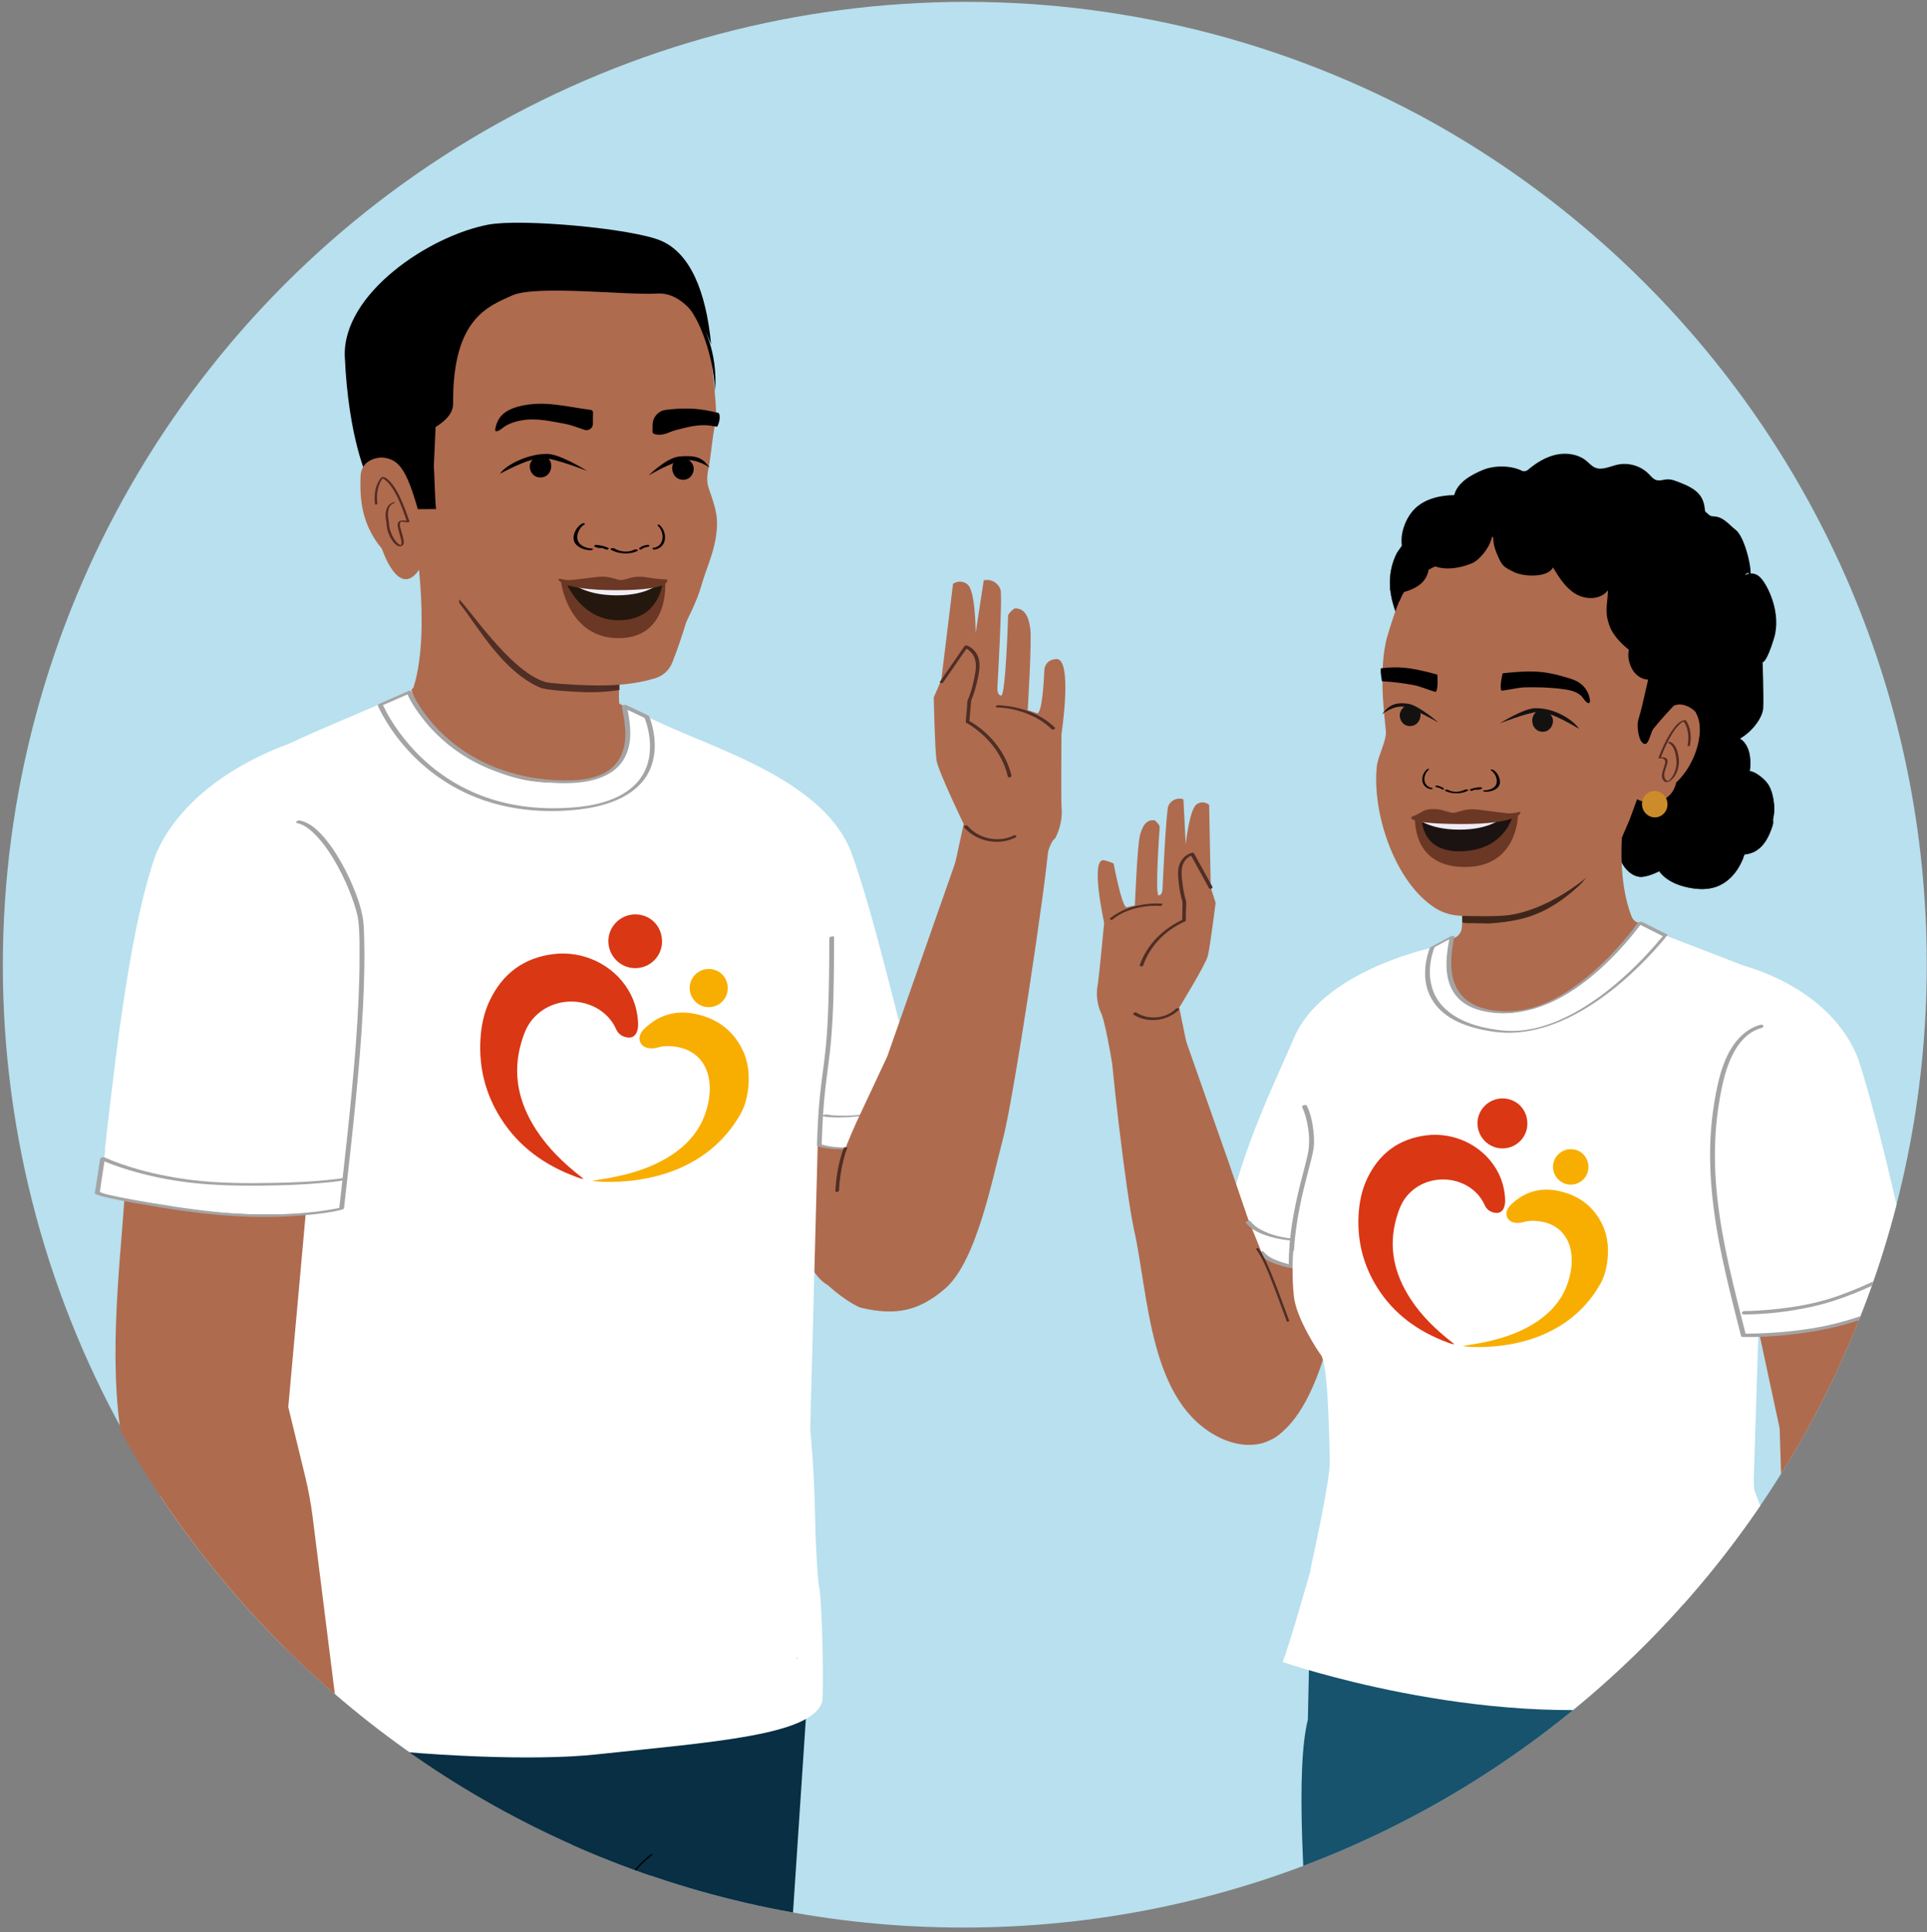 <?xml version="1.0" encoding="UTF-8"?>
<svg id="Layer_9" data-name="Layer 9" xmlns="http://www.w3.org/2000/svg" xmlns:xlink="http://www.w3.org/1999/xlink" viewBox="0 0 1163.45 1166.32">
  <rect x="0" y="0" width="1163.45" height="1166.32" fill="#808080" stroke="none"/>
  <defs>
    <style>
      .cls-1 {
        fill: #cd8c2a;
      }

      .cls-1, .cls-2, .cls-3, .cls-4, .cls-5, .cls-6, .cls-7, .cls-8, .cls-9, .cls-10, .cls-11, .cls-12, .cls-13, .cls-14, .cls-15, .cls-16, .cls-17, .cls-18, .cls-19, .cls-20, .cls-21, .cls-22 {
        stroke-width: 0px;
      }

      .cls-2 {
        fill: #af6b4e;
      }

      .cls-3 {
        fill: #6b3825;
      }

      .cls-4 {
        fill: #da3715;
      }

      .cls-23 {
        clip-path: url(#clippath);
      }

      .cls-5 {
        fill: none;
      }

      .cls-6 {
        fill: #1b1312;
      }

      .cls-7 {
        fill: #3f261b;
      }

      .cls-8 {
        fill: #082f43;
      }

      .cls-9 {
        fill: #f0edf6;
      }

      .cls-10 {
        fill: #efebf5;
      }

      .cls-11 {
        fill: #815639;
      }

      .cls-12 {
        fill: #542c23;
      }

      .cls-13, .cls-24 {
        fill: #000;
      }

      .cls-24 {
        stroke: #000;
        stroke-miterlimit: 10;
        stroke-width: .15px;
      }

      .cls-14 {
        fill: #a4a4a4;
      }

      .cls-15 {
        fill: #18536d;
      }

      .cls-16 {
        fill: #141211;
      }

      .cls-17 {
        fill: #b8e0ee;
      }

      .cls-18 {
        fill: #24170e;
      }

      .cls-19 {
        fill: #fff;
      }

      .cls-20 {
        fill: #4f2e25;
      }

      .cls-21 {
        fill: #f8ae01;
      }

      .cls-22 {
        fill: #131429;
      }
    </style>
    <clipPath id="clippath">
      <path class="cls-5" d="M1163.32,581.97c0,321.21-260.39,581.59-581.59,581.59S.13,903.18.13,581.97,260.52.38,581.72.38s581.59,260.39,581.59,581.59Z"/>
    </clipPath>
  </defs>
  <g class="cls-23">
    <circle class="cls-17" cx="583.3" cy="582.71" r="581.59"/>
    <path class="cls-2" d="M509.44,660.9c9.73-6.73,18.69-14.55,26.32-23.4,6.24,29.33,11.82,55.99,16.27,70.46,3.85,11.91,7.63,25.9,11.36,41.06-14.29,2.29-28.58,4.6-42.85,6.97-7.52,1.25-13.17,18.49-20.69,19.78-22.45-12.32-24.04-77.84-32.2-93.29-.15-.28-.3-.58-.44-.86,15.07-4.79,29.39-11.84,42.23-20.71Z"/>
    <path class="cls-2" d="M775.17,746.17c-9.11-6.3-17.51-13.63-24.66-21.92-5.85,27.48-11.07,52.45-15.24,66-3.6,11.16-7.14,24.26-10.65,38.46,13.39,2.15,26.77,4.31,40.14,6.53,7.05,1.17-2.73,31.73,4.31,32.93,31.06-19.28,37.59-87.33,45.23-101.8.14-.26.28-.54.42-.81-14.12-4.49-27.53-11.09-39.55-19.4Z"/>
    <g>
      <path class="cls-13" d="M970.94,500.8c2.68-7.69,16.6-11.08,18.64-18.99.5-1.92-1.05-3.59-2.64-3.8,1.04-2.87,2.51-6.31,4.35-9.06,3.88-5.78,15.3-9.81,15.3-9.81,0,0-1.9-12.77,3.54-14.2,5.45-1.44,17.07-.39,17.07-.39,0,0,9.26-7.8,18.52-.02,0,0,8.8-.05,10.59,11.64.39,2.53.45,5.61.03,9.36,0,0,4.31.1,10.58,7.39,2.71,3.15,5.6,13.43,3.35,21.97l.19,1.9c-2.96,11.25-8.2,18.15-17.33,19-.03.11-5.89,22.29-27.34,20.76-18.62-1.32-23.91-10.75-23.91-10.75,0,0-8.57,4.52-13.04,3.29-4.69-1.29-8.16-5.16-10.2-9.71,1.35-4.7-8.97-13.85-7.74-18.58Z"/>
      <path class="cls-13" d="M971.13,500.78c1.4-3.84,5.14-6.32,8.36-8.55,3.1-2.14,6.56-4.23,8.79-7.35.94-1.31,2.04-3.27,1.38-4.92-.4-1-1.12-1.34-1.94-1.9-.08-.05-.29-.04-.35-.11-.33-.41.15-1.01.3-1.41.28-.71.57-1.42.88-2.12,1.07-2.44,2.29-5,4.13-6.96,1.5-1.6,3.32-2.89,5.18-4.03,2.73-1.66,5.84-3.15,8.77-4.19.07-.02.17-.07.16-.16-.55-3.71-.85-8.48.95-11.89,1.45-2.74,4.85-2.68,7.58-2.82,3.15-.16,6.31-.07,9.46.12.97.06,2.11.42,2.88-.13,2.16-1.55,4.64-2.66,7.28-3.04,2.01-.29,4.06-.1,5.97.57,1.12.39,2.17.93,3.15,1.58.5.34,1.06.98,1.62,1.16.3.1.72.05,1.03.11.78.13,1.55.37,2.28.69,7.56,3.27,7.93,13.11,7.16,20.1,0,.07.06.1.12.1,2.18.07,4.46,1.75,6.07,3.03,1.95,1.55,4,3.41,5.28,5.57,1.12,1.91,1.82,4.09,2.33,6.22.65,2.73.98,5.55.93,8.35-.02,1.37-.14,2.74-.37,4.09-.15.9-.46,1.72-.37,2.63.23,2.27-.78,4.56-1.6,6.66-.83,2.12-1.84,4.18-3.13,6.06-2.9,4.23-7.14,6.89-12.26,7.41-.08,0-.19.05-.21.14-1.55,5.91-5.35,11.74-10.08,15.54-4.58,3.69-10.3,5.38-16.15,5.13-6.52-.28-13.34-1.82-18.9-5.35-2.13-1.35-4.49-3.15-5.76-5.4-.04-.07-.2-.04-.25-.02-2.02,1.06-4.17,1.94-6.35,2.61-1.7.52-3.53.97-5.32.84-2.02-.14-4.01-1.2-5.61-2.4-1.74-1.3-3.17-2.99-4.31-4.83-.53-.86-1.29-1.9-1.3-2.93,0-.54.05-1.02-.06-1.56-.55-2.8-2.5-5.34-4.02-7.68-1.02-1.57-2.07-3.15-2.88-4.84-.61-1.27-1.18-2.73-.85-4.15.04-.16-.34-.11-.38.04-.47,2.05.77,4.19,1.75,5.89,1.43,2.48,3.16,4.78,4.55,7.29.6,1.08,1.18,2.23,1.44,3.45.11.51.11.99.09,1.51-.02.71.21,1.14.57,1.81,1.56,2.95,3.81,5.63,6.76,7.26,2.47,1.36,4.85,1.63,7.58,1.05,2.53-.54,4.98-1.5,7.31-2.6.28-.13.65-.25.9-.44.33-.25.24.02.05-.16.12.12.21.33.3.46.63.9,1.39,1.7,2.2,2.44,3.49,3.22,7.99,5.24,12.55,6.44,6.08,1.6,12.85,2.29,18.92.3,7.96-2.62,13.66-9.46,16.69-17.06.29-.73.44-1.79.86-2.44.26-.4.48-.18,1.1-.28,1.3-.21,2.57-.55,3.78-1.05,5.44-2.24,8.79-7.35,10.84-12.65.62-1.6,1.39-3.39,1.64-5.09.14-.98-.17-1.89.05-2.89.84-3.76.77-7.71.12-11.5-.51-2.98-1.33-6.1-2.93-8.69s-4.34-4.99-6.93-6.65c-.86-.55-1.76-1.04-2.72-1.39-.45-.17-1.09-.19-1.5-.41-.04-.02-.23,0-.26-.03.02.03.24-1.2.25-1.33.05-.6.09-1.2.12-1.81.08-1.83.04-3.66-.19-5.48-.62-4.88-2.88-9.84-7.73-11.72-.62-.24-1.25-.42-1.9-.54-.32-.06-.75-.02-1.05-.13s-.53-.38-.8-.59c-.93-.71-1.95-1.31-3.02-1.77-1.45-.63-3.01-1-4.59-1.08-2.67-.13-5.33.58-7.7,1.79-.75.38-1.48.82-2.17,1.31-.16.12-.32.26-.48.36-.24.16.29,0,.02,0-1.92,0-3.87-.26-5.79-.32-2.96-.09-5.95-.09-8.89.28-1.94.25-3.73.59-4.85,2.34-1.18,1.84-1.44,4.22-1.53,6.35-.08,1.8,0,3.61.21,5.4.02.19.05.39.07.58.03.26.23-.1.08,0-.41.27-1.05.4-1.5.58-4.76,1.94-10.11,4.48-13.36,8.61-2.23,2.84-3.63,6.41-4.86,9.77-.02.05.04.09.08.09,2.31.45,3.05,2.61,2.26,4.63-.43,1.11-1.11,2.11-1.88,3.01-1.76,2.04-4.01,3.6-6.21,5.12-3.8,2.63-8.58,5.35-10.26,9.93-.05.15.32.1.38-.04Z"/>
    </g>
    <path class="cls-24" d="M838.05,472.62c13.75-10.91,15.66-29.51,13.19-45.9-2.37-15.69,8.34-40.4-10.72-38.76-.19.02,1.6-3.91,2.47-7.37.63.98,1.29,1.95,1.99,2.88,1.36,1.77,4.47-.11,3.35-2.09-1.94-3.43-3.69-6.98-5.13-10.65-2.45-6.22-4.08-12.93-4-19.65.07-6.06,1.5-11.97,4.26-17.33,41.48-61.37,96.77-50.55,129.85-47.5,65.97,6.09,101.23,71.92,83.67,139.45-18,69.21-63.97,92.67-130.21,93.5-28.3.36-67.01-21.41-89.3-46.17.19-.14.38-.28.57-.43Z"/>
    <path class="cls-19" d="M785.69,766.29c17.58,1.72,2.12-3.48,18.21,3.78,4.38,1.97,8.86,3.73,13.43,5.25,26.97-56.77,48.67-203.62,48.67-203.62-5.49,1.31-68.05,15.33-84.81,54.97-9.86,23.31-31.37,66.31-39.98,108.85,2.45,3.08,21.48,28.53,44.49,30.78Z"/>
    <path class="cls-15" d="M1049.02,1845.88c-6.67-39.64,25.31-216.13,8.52-317.44-21.53-129.93,27.4-275.66,41.3-329.98,28.79-112.48,21.07-188.26-14.08-235.69l-294,22.86-1.12,52.44c-14.81,58.65,17.26,287.52,25.03,445.9l49.43,346.18s37.24,12.17,65.93,1.53c0,0-1.17,20.18,6.68,19.87,43.72-1.7,50.75,10.59,112.31-5.67Z"/>
    <path class="cls-19" d="M792.34,670.02c1.08-52.55,14.19-70.31,14.19-70.31,14.52-6.38,41.56-21.77,59.11-28.31,2.59-.96,11.1-5.7,11.43-5.16,8.66,14.2,24.83,31.19,43.29,33.13,6.62.69,2.73-13.7,8.92-13.89,21.14-.65,47.14-12.01,59.78-28.01l16.34,7.16,63.02,24.32-9.82,312.08,1.05,2.42c-34.5,13.33-69.19,26.32-104.99,35.73-41.85,11-85.84,17.38-128.95,10.65-9.86-1.54-25.02.41-34.53-2.55,2.3-10.48,11.89-53.97,11.69-65.02-1.13-61.03-4.25-63.21-6.35-65.71"/>
    <path class="cls-2" d="M984.31,468.01s-12.38,50.35.57,84.71c1.8,4.79,5.22,4.27,5.22,4.27l-19.25,22.38c-4.41,4.97-20.08,19.91-37.21,26.42-31.49,11.98-39.01,2.1-47.48-.19-6.99-1.89-11.34-15.67-11.34-26.05l1.64-13.08s4.79-.03,6.07-5.92c1.28-5.89-3.02-50.61-3.02-50.61"/>
    <path class="cls-19" d="M809.39,882.09s-26.46,98.81-34.97,121.17c0,0,118.45,41.04,225.67,25.53,107.22-15.51,97.5-25.64,97.5-25.64l-38.46-103.97-3.22-45.8-233.41,18.47"/>
    <path class="cls-2" d="M1147.18,778.06c-4.16,2.05-8.43,3.85-12.69,5.54-6.29,2.5-12.67,4.71-19.07,6.84-3.75,1.25-7.5,2.47-11.33,3.38-6.37,1.52-12.86,2.41-19.37,2.9-8.06.6-16.13.59-24.2.49l13.97,65.04,7.82,247.9,58.39,8.49c14.75-159.22,20.03-204.35,19.43-253.07-.16-13.22-5.62-48.14-12.95-87.51Z"/>
    <path class="cls-14" d="M786.18,668.32c1.8,3.7,2.82,7.91,3.5,11.95.99,5.9,1.02,11.74-.32,17.56-1.35,5.83-2.99,11.59-4.43,17.39-1.96,7.88-3.68,15.82-4.91,23.85-1.3,8.46-1.96,16.96-1.96,25.52.77-.34,1.55-.67,2.32-1.01-2.34-.41-4.66-1.05-6.92-1.79-3.8-1.26-7.94-3-10.53-6.18-.7-.85-3.48.2-2.68,1.18,2.71,3.32,6.98,5.16,10.93,6.52,2.42.83,4.93,1.54,7.45,1.98.6.1,2.32-.09,2.32-1.01,0-15.86,2.54-31.45,6.25-46.84,1.49-6.16,3.2-12.27,4.7-18.43.47-1.95.95-3.92,1.21-5.92.45-3.45.26-7.09-.13-10.54-.56-5.05-1.68-10.4-3.92-15.01-.53-1.09-3.37-.19-2.9.78h0Z"/>
    <path class="cls-2" d="M249.54,317.77s11.09,60.98.34,96.55c-1.72,5.71-30,21.06-30,21.06l8.38,8.79c7.24,7.59,20.92,13.61,30.75,17.25,48.93,18.15,117.31,20.79,138.37-9.63l-13.49-21.92-9.92-5.07c-1.73-6.81,4.83-67.03,4.83-67.03"/>
    <path class="cls-8" d="M110.48,992.53l-3.48,83.18c-.99,55.45,10.97,93.43,26.3,146.73l32.54,244.88s-.17,97.9-9.99,178.8c-8.55,70.13,13.55,225.68,13.55,225.68l24.32,4.61c21.97,4.16,44.44,4.99,66.65,2.44l47.68-5.49,44.97-444.56,32.96-273.69,45.19-152.72-320.69-9.84Z"/>
    <path class="cls-8" d="M489.53,992.53l-31.14,469.43c-.02,19.63-7.89,37.45-16.9,131.94l-17.13,161-6.16,99.62-13.83,2.39c-19,3.82-38.44,5.04-57.77,3.62l-42.35-1.73,46.97-857,138.32-9.26Z"/>
    <path class="cls-13" d="M393.1,1119.28c-20.57,15.8-29.17,42.22-32.16,67.04-1.9,15.79-1.32,31.6-2.04,47.44-.85,18.81-1.7,37.61-2.54,56.42-1.39,30.91-2.79,61.83-4.18,92.74-1.27,28.06-2.53,56.12-3.8,84.19-.48,10.58-.58,21.25-1.46,31.8-1.06,12.76-2.6,25.5-3.91,38.24-2.73,26.7-5.45,53.4-8.18,80.1-3.24,31.73-6.48,63.45-9.72,95.18-2.84,27.83-5.69,55.66-8.53,83.49-1.53,15.01-3.07,30.02-4.6,45.03-.07.7-.14,1.41-.22,2.11-.05.51,1.04.34,1.08-.1,1.07-10.48,2.14-20.97,3.21-31.45,2.58-25.28,5.16-50.56,7.75-75.83,3.23-31.58,6.45-63.17,9.68-94.75,2.93-28.64,5.85-57.27,8.78-85.91,1.76-17.25,3.52-34.5,5.29-51.75.71-6.95.91-13.91,1.22-20.89,1.11-24.63,2.22-49.25,3.33-73.88,1.42-31.51,2.84-63.02,4.26-94.53,1.06-23.57,2.13-47.14,3.19-70.72,1.41-31.18-1.04-63.42,11.49-92.77,5.07-11.88,12.44-22.84,22.75-30.76.58-.44-.31-.72-.69-.42h0Z"/>
    <path class="cls-19" d="M379.82,447.14c-2.34,8.67-7.72,21.02-24.63,23.57-25.26,3.8-50.83,2.89-81.74-20.68,0,0-21.69-19.21-24.96-33.4l-18.66,8.18c-11.78,5.2-33.99,14.16-55.98,24.4-23.37,8.41-63.71,29.2-79.63,66.14-14.57,40.46-23.2,110.11-30.9,178.4,19.15,7.15,31.05,14.74,51.74,15.93,1.13.06,3.04,2.93,4.42,3.03-5.4,40.62-13.94,120.4-16.34,140.73-6.25,52.86-17.32,128.05-13.03,161.91,4.29,33.85,197.99,51.4,269.53,43.74,71.54-7.67,130.21-11.54,136.74-31.7,1.05-3.23.26-63.55-2.18-71.35-3.27-37.04-.75-46.76-5.01-93.53l4.51-171.38c2.92,2.84,20.26,2.13,29.93.43,14.74-2.6,30.19-9.66,35.35-13.45-14.92-53.34-30.27-122.68-44.56-162.41-15.57-43.27-78.53-62.26-114.29-78.64l-20.65-9.68s-2.81-1.59-2.24.38"/>
    <path class="cls-11" d="M247.08,342.71c0,.13.03.24.04.36-.05-.15-.08-.28-.04-.36Z"/>
    <path class="cls-2" d="M335.42,414.32l41.47-2.4,20.65-5.13c2.11,0,11.82-21.48,13.2-24.2,4.28-8.47,10.15-19.86,12.7-29.02,2.74-9.81,7.89-20.21,9.13-31.98.91-8.62.37-12.51-4.52-26.43-1.24-3.54-1.35-7.08-.55-10.92,1.71-8.09,2.19-17.53,4.24-28.37.16-.85,1.07-4.97.72-5.89,0,0-1.98-45.05-10.43-60.98-8.45-15.93-17.75-23.07-29.65-25.88-11.91-2.82-46.8,0-46.8,0l-48.42-5.97-40.64,21.11-19.86,50.26,4.13,57.8,7.19,51.57"/>
    <path class="cls-20" d="M356.28,399.55c-.33.22-22.24-2.15-22.67-2.18l-11.38-5.12s-.06-.04-.07-.05c-1.02.42-2.22.5-3.59.06-7.11-2.3-13.35-6.12-19.35-10.49-5.4-3.93-11.76-16.08-17.9-18.81-2.91-1.29-1.91-2.19-4.38-3.99.23.64.17,4.48.41,5.12,11.31,14.07,26,41.51,49.38,51.24,1.14.28,4.73,1.22,14.28,1.85,12.53.82,20.77,1.21,32.97-.67.07-8.83-.72-19.26-.78-28.09-4.49,0-4.46,2.93-16.91,11.15Z"/>
    <path class="cls-13" d="M329.57,275.51c-2.66-1.37-5.76-.18-7.5,1.37-.41.36-1.51,1.4-2.02,3.15-.65,2.23.24,4.76,1.65,6.3,1.87,2.05,4.99,2.4,7.39,1.28,3.24-1.52,4.29-5.43,3.48-8.27-.15-.52-.85-2.71-3-3.82"/>
    <path class="cls-13" d="M409.08,276.92c2.65-1.38,5.76-.19,7.51,1.34.41.36,1.51,1.39,2.03,3.14.66,2.23-.23,4.76-1.63,6.3-1.87,2.06-4.99,2.41-7.38,1.3-3.25-1.51-4.31-5.42-3.51-8.26.15-.52.84-2.71,2.98-3.83"/>
    <path class="cls-13" d="M391.62,287.01s10.68-10.71,18.51-11.44c11.42-1.07,14.36,1.5,18.41,6.73,0,0-7.49-5.46-15.51-4.49-7.67.93-21.4,9.2-21.4,9.2Z"/>
    <path class="cls-13" d="M354.51,284.28s-16.03-10.08-23.89-10.27c-11.47-.28-25.12,6.5-28.81,12,0,0,18-9.98,26.07-9.57,7.72.4,26.62,7.84,26.62,7.84Z"/>
    <path class="cls-13" d="M357.02,247.5c1.49.72.95,1.86.94,4.6,0,.87.02,2.22.04,3.63.05,2.64-2.53,4.57-5.04,3.74-4.5-1.48-8.51-3.04-11.62-3.59-8.41-1.49-17.02-3.6-25.53-2.27-4.07.64-7.65,1.69-11.05,3.79-1.07.66-3.96,3.54-5.57,2.8-.66-.3.42-3.66.53-4.01,2.2-6.77,7.94-9.59,14.97-11.2,14.32-3.29,27.76.65,42.32,2.49"/>
    <path class="cls-13" d="M433.74,249.26s-4.27-.96-4.31-.97c-9.23-2.11-18.41-2.06-27.6-.83-4.66.63-8.03,4.8-7.81,9.49,0,.03,0,.05,0,.08.04.93-.34,3.79.27,4.52.12.14.29.22.46.29,1.86.76,3.97.74,5.93.3,2.43-.54,4.6-1.78,7-2.41,6.88-1.81,14.12-3.81,21.2-2.81.56.08,3.59.57,4.13.67,2.06-3.87,1.73-7.8.72-8.35Z"/>
    <g>
      <path class="cls-13" d="M382.83,331.85c-3.35,1.8-8.47,1.39-11.85-.75-.75-.47-3.25-.01-2.2.66,4.47,2.82,11.81,3.07,16.13.75.43-.23.35-.57-.19-.75-.56-.19-1.45-.15-1.9.1"/>
      <path class="cls-13" d="M367.33,330.78c-2.26-1.09-4.79-1.66-7.31-1.85-.37-.03-.85.12-1.12.36-.21.2-.26.46.02.62,1.16.68,2.65.96,4.01.94.43,0,1-.12,1.24-.5.22-.35-.19-.57-.53-.57-1.13.02-2.28-.2-3.24-.76-.37.33-.73.65-1.1.98,2.25.17,4.51.71,6.53,1.68.4.19.98.07,1.34-.15.27-.16.56-.54.15-.74"/>
      <path class="cls-13" d="M357.32,331.11c-2.95-.07-6.42-1.38-7.88-3.65-2.2-3.43-.16-8.75,3.52-10.94.4-.24.19-.55-.22-.64-.53-.12-1.16.09-1.57.34-3.21,1.92-5.28,6.26-4.8,9.48.46,3.01,3.28,5.1,6.82,5.97,1.05.26,2.17.43,3.27.46.45,0,1.25-.13,1.47-.49.22-.36-.19-.52-.61-.53"/>
      <path class="cls-13" d="M388.24,330.31c-.16-.35.13-.57.37-.57.8.02,1.61-.21,2.29-.77.26.33.52.65.78.98-1.6.18-3.19.72-4.62,1.7-.28.2-.69.07-.95-.15-.19-.16-.39-.54-.11-.74"/>
      <path class="cls-13" d="M386,330.75c1.59-1.09,3.38-1.67,5.17-1.87.26-.03.6.11.79.36.15.19.18.45-.01.62"/>
      <path class="cls-13" d="M394.37,330.71c1.92-.08,4.17-1.4,5.12-3.67,1.42-3.43.09-7.51-2.31-9.7-.26-.24-.12-.55.14-.64.34-.12.75.08,1.02.33,2.09,1.91,3.45,5.01,3.14,8.23-.29,3.01-2.12,5.11-4.42,5.99-.68.26-1.41.44-2.13.47-.29.01-.81-.13-.96-.48-.14-.36.12-.52.39-.53"/>
    </g>
    <path class="cls-3" d="M373.26,352.83c-13.18-.02-34.53-1.56-34.53-1.56,0,0,4.11,33.9,34.67,33.95,30.55.05,28.24-33.05,28.24-33.05,0,0-15.19.68-28.37.66Z"/>
    <path class="cls-18" d="M373.39,352.83c-6.27-.01-31.52-1.08-31.52-1.08,0,0,8.86,22.64,31.53,22.67,24.57.04,26.58-22.26,26.58-22.26l-26.59.67Z"/>
    <path class="cls-9" d="M371.64,352.15c-6.76-.01-27.34-1.07-27.34-1.07,0,0,7.56,8.27,27.85,8.3,20.29.03,26.58-8.02,26.58-8.02l-27.08.79Z"/>
    <path class="cls-3" d="M402.5,349.82c-.64-.16-1.66-.05-4.67-.32-5.01-.44-6.42-1.03-10.05-1.32-6.2-.49-10.14,1.96-12.83,1.96-2.69,0-6.63-2.47-12.82-2-3.63.27-12.62,1.59-17.63,2.01-3.01.25-6.53-.93-7.17-.77-.89.22.83,6.83,34.69,6.88,33.87.05,31.36-6.23,30.47-6.45Z"/>
    <path class="cls-22" d="M481.18,1000.83c.24,0,.34-.31.04-.31-.24,0-.34.31-.04.31h0Z"/>
    <path class="cls-14" d="M500.7,566.14c0,13.61-.11,27.22-.58,40.82-.28,8.13-.71,16.26-1.46,24.35-.5,5.33-1.18,10.64-1.9,15.95-.72,5.34-1.41,10.68-1.91,16.05-.76,8.08-1.18,16.19-1.47,24.3-.05,1.34-.09,2.69-.13,4.03l.08.09c3.22,1.24,6.87,1.62,10.27,1.86,9.4.65,18.88-.8,27.92-3.32,8.11-2.26,16.31-4.87,23.77-8.83,1.55-.82,3.07-1.72,4.47-2.78.31-.23,1.14-.71,1.27-1.12.17-.49-.36-1.58-.48-2.05-.4-1.53-.8-3.05-1.21-4.58-.61-2.33-1.23-4.66-1.84-6.99-.14-.55-2,.15-2.27.25-.32.13.3-.11-.13.05s-.9.34-1.35.51c-1.5.55-3.01,1.08-4.53,1.58-4.99,1.66-10.06,3.09-15.19,4.22-9.91,2.18-20.42,3.48-30.59,2.77-1.4-.1-2.87-.19-4.24-.56-.61-.16-1.47.14-2.02.39-.25.12-.99.5-.38.67,1.19.32,2.47.41,3.69.52,3.97.33,7.96.25,11.93.02,12.34-.73,24.4-3.19,36.16-6.97,2.79-.89,5.57-1.84,8.29-2.93-.76.08-1.51.17-2.27.25.63,2.41,1.27,4.82,1.9,7.23l1.23,4.67c.1.37.15,1,.35,1.33.11.18.04.33.19.05-.35.67-1.56,1.3-2.12,1.67-2.36,1.56-4.94,2.8-7.53,3.92-4.86,2.11-9.9,3.78-14.98,5.27-6.16,1.8-12.42,3.16-18.84,3.64-4.19.31-8.43.25-12.6-.33-1.28-.18-2.55-.4-3.8-.7-.61-.14-1.52-.27-1.98-.54-.07-.04-.29-.05-.34-.12-.03-.05.07-.74.08-.88.02-.62.04-1.24.06-1.87.07-2.12.15-4.25.25-6.37.16-3.53.34-7.05.58-10.57.36-5.35.84-10.69,1.48-16.02,1.06-8.89,2.43-17.74,3.2-26.67,1.52-17.56,1.73-35.24,1.83-52.85.02-3.4.03-6.8.03-10.2,0-.36-2.9.02-2.9.78h0Z"/>
    <path class="cls-13" d="M221.78,288.22s-11.4-23.31-13.6-72.81c-1.68-37.86,50.79-73.06,86.76-79.83,19.78-3.72,86.57,2.3,104.03,9.69,17.46,7.39,27.23,29.96,30.39,62.67,0,0-11.63-32.2-32.75-30.73-17.23,1.2-73.14-5.39-87.5,1.19-14.36,6.58-35.9,13.75-35.55,65.21.1,14.03-25.25,19.08-31.93,27.76-6.67,8.68-19.85,16.86-19.85,16.86Z"/>
    <path class="cls-13" d="M261.93,281.32c.35,4.36.73,21.72,1.34,25.97l-22.87.15c-7.29-14.8-16.05-32.2-18.77-36.15-4.26-6.16-5.73-36.57-6.29-48.01l-.12-2.47c-.56-10.97,9.59-28.69,27.15-47.39,19.33-20.58,54.27-32.89,89.03-31.35,3.3.15,6.6.42,9.8.8,30.25,3.62,55.68,17.84,75.58,42.26,14.35,17.61,15.83,38.1,15.01,50.65-1.51-24.68-10.75-41.84-11.15-42.56-8.76-16.58-19.46-21.12-26.89-22.02-6.48-.78-11.29,1.06-12.24,1.46-7.28,1.82-18.03,1.09-25.79.17-5.78-.69-10.38-1.56-11.63-1.8-3.96-2.57-9.84-4.37-17.02-5.23-16.68-2-40.68,1.52-45.45,8.87-5.29,8.15-16.92,37.02-16.83,43.69"/>
    <path class="cls-2" d="M253.23,343.63c-12.54,18.75-22.64-12.38-22.64-12.38-13.17-15.6-13.29-32.32-12.89-43.75.39-11.44,12.97-11.35,12.97-11.35,10.69,1.09,15.5,6.79,24.69,42.75"/>
    <path class="cls-12" d="M237.67,303.15c-4.02,1.2-5.08,5.01-4.85,8.84.06,1,.29,1.96.41,2.95.2,1.55.2,3.05.58,4.58.37,1.51.91,2.97,1.61,4.36,1.08,2.15,4.44,7.72,7.59,5.33,1.03-.78.83-2.23.64-3.35-.33-1.87-.95-3.68-1.43-5.52-.34-1.28-1.31-3.95-.36-5.18.36-.46.99-.2,1.57-.14.87.1,1.74.19,2.61.29.22.02,1.32-.14,1.18-.54-1.87-5.27-3.63-10.55-6.15-15.56-1.58-3.13-3.4-6.3-5.87-8.82-.93-.95-2.07-1.99-3.37-2.4s-1.94.55-2.58,1.48c-2.97,4.34-3.47,9.89-2.84,14.98.05.39,1.51.09,1.45-.39-.5-4.06-.28-8.27,1.35-12.07.57-1.34,1.31-2.76,2.37-3.79l-1.12.37s.49.15.76.29c.88.43,1.65,1.1,2.35,1.78,3.63,3.53,5.96,8.41,7.94,12.98,1.63,3.78,2.91,7.67,4.28,11.54l1.18-.54c-1.84-.2-5.76-1.35-6.67,1.07-.47,1.27-.03,2.9.27,4.15.42,1.74.98,3.44,1.4,5.18.27,1.13.77,2.76.13,3.84-.16.28-.02.18-.33.09-.37-.11-.71-.3-1.02-.52-.81-.56-1.48-1.32-2.08-2.09-1.62-2.11-2.74-4.64-3.37-7.21-.43-1.74-.4-3.5-.72-5.24-.61-3.32-.75-8.93,3.29-10.13.84-.25.7-.86-.16-.6h0Z"/>
    <path class="cls-2" d="M392.93,391.5c-.28-.03-.56-.13-.79-.28-4.46-2.84-4.84-4.48-7.01-4.96-.5-.11-.76-.28-2.31-.47-6.24-.76-10.04-1.33-26.54,9.55-.33.22-22.24-2.15-22.67-2.18l-11.38-5.12c-1.91-1.13-44.84-35.96-44.84-35.96-.66-1.18-8.46-9.5-8.79-10.63-.13-.06-.26-.14-.4-.19-.05-.02-.16-.06-.27-.11-.02.07-.04.17-.06.23-.07.49-.05,1-.01,1.49.14,2.13.65-11.72,1.32-9.69,1.04,3.11,1.79,7.28,2.7,10.41.32,1.11,4.11,16.57,4.53,17.64,4.87,2.91,31.12,44.04,52.73,50.41,1.14.28,2.31.69,11.86,1.32,17.93,1.18,37.22,1.84,54.75-3.6,4.57-1.42,8.22-4.77,9.99-9.07,5.05-12.27,14.18-40.55,16.71-58.78-4.68,10.63-14.57,33.39-21.38,48.88-.21.47-7,.97-7.56,1.14"/>
    <path class="cls-7" d="M881.53,537.62c-.06-8.88-.62-7.57-.8-16.68-.01-.77-.12-1.47-.26-2.15,26.68-.26,64.27-12.86,86.77-13.41-.84.64-1.99,18.58-14.42,29.79-19.98,18-34.92,20.95-54.15,22.3l-9.67-.22s-6.01.19-6.13-.68l.11-18.96h-1.44Z"/>
    <g>
      <path class="cls-2" d="M989.03,473.45c.64-10.23-1.62-12.47,1.96-22.11,2.71-7.3,14.14-19.58,19.47-25.25,4.31-2.21,10.04.25,13.23,3.66l.58,1.28c5.02,8.92.7,29.12-12.27,41.37-2.89,13.69-19.04,14.29-25.52,8.72.05-2.49,2.4-5.18,2.56-7.67Z"/>
      <path class="cls-2" d="M831.28,462.53c.63-5.94,5.92-15.45,5.47-21.14-.52-6.57-4.92-37.04.83-57.11,2.43-8.47,4.88-15.47,7.04-21,.25-.2.46-.47.6-.84.47-1.25,1.13-2.7,1.7-3.73,6.21-11.18,18.92-17.37,30.75-21.2,6.67-2.16,11.8-14.9,18.73-15.92,4.1-.61,10.16,10.2,14.34,9.93-.18.39-.17.54.2.29,0,.19,1.12-.08,2.31-.43,1.21-.06,2.41-.1,3.58-.12-.03.08-.06.15-.11.22-.08.51-.46,1.48-.86,1.49,2.69,1.2,5.81.33,8.47-1.35-.88.84-1.32,1.67-1.76,2.08,2.23-.03,4.02.36,6.23-1.32,0,.41-.87,1.66-1.32,1.66,2.24.79,4.91.34,7.13-.92,0,.41-.88,1.25-1.32,1.66,1.78.39,3.57.36,5.34-.9l-1.32,1.66c1.78-.02,3.13.78,5.8-.08,0,.41-.89.83-.88,1.25,1.34-.02,3.13-.04,4.46-.47,0,.41-1.32,1.25-.88,1.25,1.59-.02,2.83.6,4.65.14.12.05.25.11.37.17-.33.43-.65.97-.99,1.28,1.24-.02,2.47.15,3.71-.02.41.2.81.4,1.22.61-.14.22-.29.43-.45.58.69,0,1.32.1,1.96.2.63.33,1.26.67,1.88,1.02.12.07.24.14.36.21-.06.06-.12.11-.17.16.15,0,.3,0,.46,0,13.28,7.6,24.51,18.3,33.86,30.26,7,8.95,13,18.65,18,28.84.1,2.32.06,4.35,0,5.92-.07,1.47-.63,3.75-1.5,6.47-3.93,4.47-7.18,9.45-9.73,14.86-5.11,10.86-7.2,22.96-7.61,34.88-.3,8.51-3.47,8.34-2.47,16.79l-5.44,14.87-7.2,16.67c-20.21,23.37-45.14,37.94-65.18,40.94-6.6.99-20.34.77-28.64.52-5.64-.17-11.24-1.52-16.02-4.51-24.41-15.21-38.62-57.09-35.59-85.82Z"/>
    </g>
    <path class="cls-12" d="M1002.78,457.2c1.84-4.76,3.9-9.48,6.56-13.84,1.38-2.26,2.93-4.51,4.9-6.3.5-.46,1.04-.89,1.62-1.24.22-.13.45-.25.52-.28s.15-.07.23-.1c.24-.09-.07.02.08-.03.69-.24-.45.2-.36-.13-.04.15.95,1.39,1.04,1.56,2.19,4.04,2.32,8.87,1.54,13.31-.09.5,1.36.26,1.44-.2.77-4.35.69-9.05-1.31-13.07-.31-.62-.73-1.64-1.31-2.08-.3-.23-.62-.17-.97-.1-3.36.73-5.97,4.43-7.73,7.06-3.24,4.83-5.6,10.24-7.69,15.64-.16.42,1.27.25,1.44-.2h0Z"/>
    <path class="cls-12" d="M1001.76,457.75c1.34-.08,3.22-.02,3.56,1.6.26,1.25-.31,2.64-.69,3.81-.8,2.46-2.25,5.94-.12,8.14,2.43,2.5,5.83-1.39,6.96-3.35,1.78-3.11,2.55-6.73,2.1-10.28-.45-3.47-1.5-8.45-5.22-9.82-.28-.1-.66-.02-.93.09-.05.02-.66.31-.44.4,3.27,1.2,4.38,5.27,4.93,8.35s.42,5.89-.68,8.92c-.7,1.93-1.74,3.99-3.35,5.31-.49.4-.86.69-1.45.36s-1.07-1.05-1.31-1.69c-.98-2.63.7-5.63,1.37-8.14.27-1.01.62-2.35-.06-3.28-.86-1.17-2.77-1.06-4.04-.99-.38.02-1.58.62-.63.56h0Z"/>
    <path class="cls-16" d="M854.9,427.41c-2.47-1.52-5.51-1.89-7.29-.5-.42.32-1.55,1.26-2.16,2.93-.78,2.14-.1,4.67,1.15,6.26,1.66,2.13,4.64,2.69,7.03,1.76,3.23-1.26,4.52-5,3.93-7.83-.11-.52-.66-1.39-2.65-2.62"/>
    <path class="cls-16" d="M928.65,429.08c2.65-1.16,5.57.21,7.14,1.83.37.38,1.36,1.46,1.73,3.21.48,2.22-.55,4.63-2.01,6.04-1.94,1.88-4.97,2.01-7.2.76-3.02-1.7-3.78-5.58-2.8-8.3.18-.5,1-2.59,3.14-3.53"/>
    <path class="cls-16" d="M905.52,436.67s14.19-8.96,21.13-9.16c12.52-.35,23.58,7.59,26.82,12.51,0,0-17.28-10.69-24.41-10.33-6.82.34-23.54,6.98-23.54,6.98Z"/>
    <g>
      <path class="cls-13" d="M874.38,476.89c2.79,1.57,7.15,1.4,10.08-.23.65-.36,2.76.09,1.84.6-3.87,2.15-10.11,2.12-13.72.1-.36-.2-.28-.47.18-.6.48-.14,1.23-.08,1.61.14"/>
      <path class="cls-13" d="M887.57,476.51c1.95-.81,4.11-1.19,6.26-1.27.31,0,.72.12.94.33.17.17.2.38-.04.5-1.01.52-2.28.7-3.43.63-.36-.02-.84-.13-1.04-.44-.18-.29.18-.46.46-.45.95.05,1.94-.09,2.77-.52.3.28.6.55.91.83-1.92.07-3.85.43-5.59,1.16-.35.14-.83.02-1.13-.17-.22-.14-.46-.46-.11-.61"/>
      <path class="cls-13" d="M896.06,477.1c2.51.04,5.49-.92,6.79-2.71,1.96-2.71.39-7.46-2.67-9.36-.33-.21-.14-.45.2-.51.45-.08.98.11,1.33.32,2.67,1.66,4.3,5.62,3.79,8.21-.47,2.43-2.93,4.04-5.96,4.63-.9.17-1.85.28-2.79.27-.38,0-1.06-.14-1.23-.44-.18-.3.17-.42.53-.41"/>
      <path class="cls-13" d="M869.84,475.46c.14-.28-.1-.47-.3-.47-.68,0-1.36-.22-1.92-.7-.23.26-.46.51-.69.77,1.35.2,2.69.68,3.87,1.52.23.17.59.08.81-.09.17-.13.35-.43.11-.6"/>
      <path class="cls-13" d="M871.72,475.89c-1.32-.94-2.82-1.46-4.33-1.68-.22-.03-.51.07-.68.27-.13.15-.17.36,0,.5"/>
      <path class="cls-13" d="M864.62,475.6c-1.63-.12-3.5-1.27-4.24-3.14-1.11-2.83.14-6.1,2.24-7.8.23-.19.12-.44-.1-.52-.29-.11-.64.04-.88.24-1.83,1.48-3.07,3.96-2.9,6.58.16,2.45,1.65,4.22,3.58,5,.57.23,1.18.4,1.79.45.25.02.69-.08.83-.36.13-.29-.09-.43-.32-.44"/>
    </g>
    <path class="cls-16" d="M868.52,436.2s-11.91-10.4-18.22-11.36c-9.21-1.39-12.49,1.99-16,6.42,0,0,7.1-5.74,13.56-4.57,6.18,1.12,20.66,9.51,20.66,9.51Z"/>
    <path class="cls-3" d="M877.29,493.57c13.26.06,39.17-1.38,39.17-1.38,0,0,0,32.62-34.21,31.13-30.71-1.33-27.87-30.92-27.87-30.92,0,0,9.65,1.1,22.91,1.16Z"/>
    <path class="cls-6" d="M877.17,493.57c6.3.03,36.13-.87,36.13-.87,0,0-5.19,21.43-32.63,21.19-23.95-.21-22.23-21.11-22.23-21.11l18.72.79Z"/>
    <path class="cls-10" d="M876.89,494.56c6.3.08,6.32.37,29.91-.9,0,0-6.94,7.22-25.85,7.14-18.91-.08-25.65-7.11-25.65-7.11l21.6.87Z"/>
    <path class="cls-3" d="M853.01,492.68c.67-.17.79,0,4.56-2.11,1.34-.75,2.61-1.84,6.39-2.13,6.46-.49,10.54,2.2,13.35,2.21,2.81.01,6.92-2.64,13.37-2.09,3.78.32,14.5,1.9,19.71,2.39,3.13.3,6.8-.97,7.47-.79.93.24-.91,7.42-36.18,7.26-35.27-.16-29.61-4.5-28.67-4.74Z"/>
    <ellipse class="cls-1" cx="999.06" cy="485.48" rx="7.69" ry="7.96" transform="translate(-63.86 162.98) rotate(-9.04)"/>
    <path class="cls-13" d="M907.97,406.35c19.43-2.11,26.42-.89,39.94,3.23,5.2,1.59,8.89,4.19,11.09,9.24.33.75,1.7,5.14.37,5.57-1.49.49-3.66-3.39-4.55-4.21-3.22-2.96-7.13-3.65-11.15-4.2-7.39-1.02-15.64-1.26-23.04-1.06-3.73.1-8.06,1.27-13.94,2.02-1.03-.73-.56-4.63-.2-6.68.47-2.69.09-.4.56-3.07,0,0-.23-.7.92-.83Z"/>
    <path class="cls-13" d="M833.9,408.21c-.14-.97-.28-2.24-.29-3.05,0-.58.03-1.16.1-1.74,10.36-1.22,17.68-.72,33.42,3.61,1.08.3.75.96.75.96.05,2.72.03.39.07,3.13.03,2.08-.11,6.01-1.21,6.57-5.53-1.63-9.51-3.45-13.07-4.11-6.12-1.15-12.89-2.04-19.3-2.34-.16-1.01-.33-2.01-.48-3.02Z"/>
    <path class="cls-13" d="M1053.8,390.14c-11.6-17.29-24.57-34.07-41.41-46.3-15.78-11.46-34.3-18.45-52.74-24.82-12.4-4.29-24.99-8.38-38.03-9.88-13.04-1.5-26.69-.26-38.39,5.68-9.77,4.95-17.96,13.02-28.4,16.33-1.23.39-2.59.71-3.79.22-1.41-.57-3.38,2.62-3.89,1.18-2.89-8.16.95-19.5,7.14-25.56,6.19-6.05,15.74-8.1,23.68-8.11,1.98-7.63,10.12-12.23,17.41-15.23,7.29-3,18.06-2.8,24.84,1.23,1.39.83-1.59.3,0,0,1.03-.2,1.86-.91,2.67-1.58,4.92-4.11,10.56-7.57,16.83-8.88,6.27-1.32,13.25-.25,18.18,3.85,1.65,1.37,3.09,3.08,5.05,3.95,4.22,1.89,8.95-.66,13.46-1.69,6.74-1.54,14.21.65,19.05,5.58,1.42,1.44,2.74,3.18,4.69,3.72,1.27.35,2.63.13,3.93-.13,4.04-.84,5.89-.05,9.74,1.41,10.85,4.1,14.93,8.22,15.58,17.09.07.97,1.73,1.79,2.37,2.51.7.79,1.85.94,2.9.99,5.96.29,8.63,4.52,13.33,8.19,4.8,3.74,9.01,19.67,8.95,25.76-.05,5.55-.11-2.81-3.47,1.61,0,0,4.92-3.22,9.41,1.4,4.49,4.62,12.83,21.49,8.2,36.68-4.64,15.2-6.89,14.41-6.89,14.41,0,0,.74,20.64.37,27.76-.38,7.11-10.95,20.68-24.2,21.62,0,0,7.21-.14,7.91,4.27.7,4.42,1.96,4.92-2.91,5.32-4.87.4,8.42-68.57,8.42-68.57Z"/>
    <path class="cls-13" d="M1014.51,409.24c-5.2,9.56-10.4,19.11-15.59,28.67-2.79,5.13-3.66,14.39-7.63,10.1-2.21-2.39-3.15-10.4-2.15-13.5,3.01-9.36,5.94-26.44,8.96-35.8-9.42-.35-22.78-11.64-26.15-20.44-3.37-8.8-1.44-12.56-1.13-21.98-4.21,5.77-13.24,5.93-19.38,2.3-6.15-3.63-10.1-9.97-13.81-16.07-2.88,6.2-17.39,5.81-23.53,2.8-6.14-3.01-7.1-3.6-9.84-9.87-2.73-6.27-2.55-8.05-2.94-14.01-.89,9.2-8.84,17.03-12.47,18.53-8.54,3.54-19.94,5.19-27.02-.76,1.98,4.56-.32,10.08-4.11,13.3-3.79,3.21-8.76,4.62-13.58,5.82-.99.25-2.06.49-3.01.12-2.59-.98-1.93-4.82-.67-7.28,12.64-24.65,39.44-41.38,67.14-41.9,25.48-.48,49.45,11.59,71.05,25.12,14.69,9.21,29.82,20.51,34.67,37.16"/>
    <path class="cls-13" d="M986.01,387.5c-3.03,3.07-3.44,7.96-2.33,12.12.73,2.74,2.07,5.37,4.1,7.35,2.03,1.98,4.79,3.29,7.63,3.28.46,0,.96-.05,1.3-.36.26-.24.38-.58.49-.91,1.83-5.6,2.82-11.46,2.92-17.35.02-.93,0-1.9-.45-2.72-1.39-2.5-5.45-1.64-7.56-3.58"/>
    <path class="cls-14" d="M245.63,418.23c2.02,4.92,5.11,9.54,8.25,13.78,7.68,10.37,17.5,19.12,28.61,25.68,16.61,9.82,35.8,14.41,54.99,15.03,14.43.47,33.37-1.72,40.29-16.57,4.08-8.76,2.91-18.74,1.09-27.92-.15-.77-.31-1.53-.45-2.3-.87.37-1.73.74-2.6,1.11,3.41,1.61,6.81,3.22,10.22,4.83l2.49,1.18c.19.09.42.25.62.29.46.1-.23.22-.1-.23-.03.11.21.52.25.62,1.36,3.49,2.25,7.2,2.75,10.91.83,6.1.47,12.42-1.67,18.24-2.8,7.61-8.66,13.43-15.74,17.2-11.65,6.22-25.68,7.6-38.67,7.8-13.37.2-26.78-1.5-39.54-5.57-10.37-3.31-20.22-8.2-29.14-14.45-7.31-5.12-13.97-11.17-19.85-17.88-4.35-4.97-8.29-10.3-11.71-15.95-1.08-1.78-2.1-3.59-3.05-5.44-.52-1.01-.93-2.1-1.49-3.09-.07-.13-.12-.27-.18-.41l-.87,1.02c5.84-2.55,11.68-5.1,17.52-7.65.42-.18,1.16-.68.76-1.21s-1.47-.25-1.92-.05c-5.84,2.55-11.68,5.1-17.52,7.65-.29.13-1.05.56-.87,1.02.89,2.17,2.03,4.25,3.17,6.29,2.99,5.33,6.44,10.4,10.27,15.16,5.45,6.79,11.67,12.98,18.53,18.35,8.43,6.6,17.79,11.98,27.78,15.86,12.18,4.74,25.11,7.27,38.15,7.9,7.71.37,15.48.13,23.15-.74,6.84-.78,13.64-2.14,20.11-4.5,8.6-3.14,16.78-8.41,21.52-16.44,3.46-5.87,4.77-12.65,4.51-19.4-.18-4.7-1.07-9.39-2.57-13.85-.23-.68-.42-1.57-.81-2.18-.25-.38-.66-.5-1.07-.69-.82-.39-1.63-.77-2.45-1.16-2.24-1.06-4.47-2.11-6.71-3.17-1.2-.57-2.41-1.14-3.61-1.71-.67-.32-2.8.03-2.6,1.11,1.62,8.49,3.31,17.23.87,25.75-1.47,5.15-4.58,9.67-9.04,12.69-6.63,4.48-15.04,5.7-22.88,5.91-19.22.5-38.99-3.63-55.99-12.72-11.58-6.19-21.87-14.73-30.03-25.02-2.61-3.29-5-6.75-7.1-10.38-.98-1.69-1.8-3.49-2.71-5.24-.04-.08-.07-.16-.1-.24-.43-1.04-3.29-.18-2.9.78Z"/>
    <path class="cls-14" d="M988.66,557.24c-3.66,5.27-7.87,10.21-12.17,14.96-9.23,10.19-19.57,19.61-31.26,26.9-6.21,3.87-12.87,7.16-19.92,9.19-7.52,2.17-15.36,2.7-23.13,1.69-6.18-.81-12.43-2.7-17.27-6.78-3.66-3.08-6.12-7.24-7.41-11.82-2.24-7.92-1.19-16.29.21-24.26.12-.68.24-1.37.35-2.05.09-.55-2.36.26-2.55.37-2.65,1.43-5.3,2.87-7.95,4.3-1.22.66-2.5,1.26-3.68,1.99-.28.17-.44.31-.59.58-.43.78-.66,1.78-.93,2.62-.52,1.66-.93,3.35-1.24,5.06-.88,4.8-1.01,9.76,0,14.55,1.3,6.13,4.54,11.61,9.18,15.81,6.89,6.25,16.1,9.48,25.07,11.33,5.59,1.15,11.29,1.88,17,1.74,5.22-.13,10.39-.88,15.46-2.1,10.18-2.45,19.84-6.82,28.81-12.16s16.69-11.21,24.24-17.8c6.08-5.31,11.86-10.97,17.32-16.92,2.85-3.11,5.65-6.3,8.26-9.61.12-.15.24-.3.35-.45.05-.09.03-.17-.06-.22-5.1-2.55-10.2-5.1-15.3-7.65-.53-.26-1.35,0-1.86.18-.12.04-1.3.57-.87.79,2.74,1.37,5.47,2.74,8.21,4.11,1.74.87,3.48,1.74,5.22,2.61.47.24,1.03.64,1.54.77.45.11.14.22.25-.03-.42.89-1.41,1.76-2.03,2.51-1.65,1.99-3.34,3.94-5.07,5.85-5.7,6.33-11.76,12.33-18.16,17.95-8.1,7.11-16.78,13.62-26.15,18.98-9.61,5.5-20.07,9.85-31.08,11.44-5.55.8-11.18.84-16.74.1-6.2-.83-12.39-2.14-18.24-4.4-7.66-2.96-14.92-7.71-19.14-14.93-3.01-5.14-4.22-11.11-4.02-17.03.14-4.06.9-8.11,2.2-11.96.16-.46.32-.91.5-1.36.24-.62.26-.27-.12-.2.32-.06.72-.39,1-.54l2.26-1.22,5.59-3.03c.99-.54,1.98-1.07,2.97-1.61-.85.12-1.7.24-2.55.37-1.32,7.91-2.72,15.92-1.14,23.91.92,4.66,2.91,9.05,6.18,12.54,4.1,4.38,9.78,6.83,15.56,8.08,15.71,3.39,31.73-.38,45.7-7.8,12.84-6.82,24.14-16.42,34.15-26.89,3.74-3.91,7.32-7.98,10.71-12.19,1.11-1.38,2.21-2.78,3.28-4.2.56-.74,1.23-1.49,1.69-2.3.06-.1.14-.2.21-.3.29-.42-1.05-.26-1.15-.25-.54.09-1.37.28-1.7.77Z"/>
    <g>
      <path class="cls-4" d="M383.47,584.43c-8.84-.02-16.08-7.27-16.17-16.18-.09-8.91,7.29-16.3,16.25-16.28,9.2.02,16.18,7.12,16.16,16.44-.02,8.87-7.29,16.04-16.24,16.02Z"/>
      <path class="cls-4" d="M352.09,711.69c-1.62-.27-3.11-.83-4.59-1.39-18.84-7.01-34.46-18.26-45.26-35.42-9.05-14.38-13.12-30.21-12.18-47.24.46-8.3,2.09-16.36,5.72-23.88,7.74-16.08,20.43-25.54,38.2-27.81,17.72-2.26,36.19,6.11,45.54,21.96,3.69,6.24,5.54,13.02,5.76,20.25.03,1.08-.08,2.19-.32,3.27-.94,4.17-3.68,5.77-7.77,4.47-2.42-.76-4.18-2.35-5.18-4.61-8.38-18.86-36.04-22.89-50.4-6.15-3.55,4.14-5.41,9.08-6.9,14.21-5.52,18.99-1.54,36.39,8.98,52.63,7.29,11.25,16.82,20.39,27.34,28.58.32.25.65.51.96.78.06.05.06.16.11.34Z"/>
      <path class="cls-21" d="M357.45,712.74c3.38-.54,6.78-1,10.14-1.62,13.2-2.41,25.92-6.2,37.32-13.53,10.39-6.69,18.08-15.56,21.63-27.62,1.9-6.45,2.68-13.05,1.31-19.68-2.11-10.2-9.37-16.86-19.7-18.42-3.7-.56-7.36-.65-11.02.44-2.11.63-4.34.74-6.52.17-3.77-.98-5.53-4.75-3.91-8.31.54-1.18,1.33-2.2,2.25-3.1,8.88-8.65,19.51-11.56,31.48-8.9,11.99,2.66,21.38,9.17,27.22,20.21,3.77,7.13,4.88,14.82,4.24,22.78-.49,6.12-1.8,12.08-4.88,17.45-6.5,11.35-15.31,20.52-26.52,27.33-10.4,6.32-21.71,10.05-33.67,12.01-6.53,1.07-13.1,1.55-19.71,1.5-3.24-.02-6.49-.14-9.69-.72Z"/>
      <path class="cls-21" d="M427.86,607.97c-6.27-.02-11.41-5.16-11.48-11.49-.06-6.33,5.17-11.57,11.54-11.56,6.53.01,11.48,5.06,11.47,11.67-.01,6.3-5.18,11.39-11.53,11.37Z"/>
    </g>
    <g>
      <path class="cls-4" d="M907.07,693.24c-8.21-.02-14.94-6.76-15.02-15.04-.08-8.28,6.77-15.15,15.1-15.13,8.55.02,15.04,6.62,15.02,15.28-.02,8.24-6.78,14.91-15.09,14.89Z"/>
      <path class="cls-4" d="M877.91,811.52c-1.51-.25-2.89-.78-4.27-1.29-17.51-6.52-32.03-16.98-42.06-32.92-8.41-13.36-12.2-28.08-11.32-43.91.43-7.72,1.95-15.2,5.31-22.2,7.2-14.95,18.99-23.74,35.51-25.84,16.46-2.1,33.63,5.68,42.33,20.41,3.43,5.8,5.15,12.1,5.35,18.82.03,1.01-.07,2.03-.3,3.04-.87,3.87-3.42,5.36-7.22,4.16-2.25-.71-3.88-2.18-4.82-4.29-7.79-17.53-33.5-21.28-46.84-5.71-3.3,3.85-5.03,8.44-6.41,13.21-5.13,17.65-1.43,33.82,8.34,48.92,6.77,10.46,15.64,18.95,25.41,26.56.3.24.6.48.89.73.05.05.05.15.1.32Z"/>
      <path class="cls-21" d="M882.89,812.49c3.14-.5,6.3-.93,9.43-1.51,12.27-2.24,24.09-5.76,34.69-12.58,9.66-6.22,16.81-14.46,20.1-25.67,1.76-5.99,2.49-12.13,1.21-18.29-1.96-9.48-8.71-15.67-18.31-17.12-3.44-.52-6.84-.6-10.24.41-1.96.59-4.03.69-6.06.16-3.51-.91-5.14-4.42-3.63-7.72.5-1.1,1.24-2.04,2.1-2.88,8.26-8.04,18.13-10.75,29.26-8.28,11.14,2.47,19.87,8.52,25.3,18.79,3.51,6.63,4.54,13.77,3.94,21.17-.46,5.69-1.68,11.22-4.54,16.22-6.04,10.55-14.23,19.07-24.64,25.4-9.66,5.87-20.18,9.34-31.29,11.16-6.07.99-12.18,1.44-18.32,1.39-3.01-.02-6.03-.13-9-.67Z"/>
      <path class="cls-21" d="M948.33,715.12c-5.83-.02-10.61-4.8-10.67-10.68-.06-5.88,4.81-10.75,10.72-10.74,6.07.01,10.67,4.7,10.66,10.85-.01,5.85-4.81,10.59-10.71,10.57Z"/>
    </g>
    <path class="cls-2" d="M730.04,485.86l.96,49.9,2.95,9.24s-3.32,26.53-4.7,31.97c-1.38,5.44-17.27,31.22-17.27,31.22l7.2,35.38-47.87-2.72s-4.43-26.47-6.87-30.07c-2.2-5.37-2.74-11.28-1.56-16.96.79-5.22,3.77-36.8,3.77-36.8,0,0-8.6-38.63-.23-37.78,2.05.45,4.04,1.13,5.95,2.01,0,0,4.66,25.12,7.64,26.45l5.18-1.12s1.46-35.66,2.98-41.94c1.52-6.28,4.13-10.21,9.1-9.4,0,0,3.07,2.56,2.9,4.22-.17,1.65-2.89,41.09-.64,41.04,2.25-.05,2.34-3.67,2.34-3.67,0,0,2.15-48,3.59-50.51,1.58-3.42,5.5-5.07,9.05-3.83l1.38,27.27s2.25-21.87,6.86-24.42c2.27-1.49,5.26-1.27,7.29.54Z"/>
    <path class="cls-20" d="M732,535.28c-3.25-5.89-6.49-11.79-9.74-17.68-.47-.86-.94-1.72-1.42-2.57-.2-.37-.86-.33-1.19-.26-1.76.41-3.44,1.49-4.73,2.72-3,2.83-3.9,6.93-3.64,10.92.3,4.71.88,9.47,2.09,14.04.17.66.43,1.31.59,1.98-.1-.4-.01.15-.02.33l-.03,1.97c-.05,3.02-.1,6.05-.16,9.07l.62-.71c-2.47.96-4.81,2.35-7.03,3.77-5.06,3.26-9.61,7.39-13.17,12.25-2.55,3.48-4.57,7.29-5.99,11.36-.41,1.17,1.76,1.13,2.07.23,3.85-11.04,12.34-20.05,22.73-25.29.77-.39,1.54-.77,2.34-1.08.26-.1.62-.41.62-.71.04-2.5.09-5,.13-7.5.03-1.57.34-3.34-.14-4.86-.99-3.13-1.52-6.43-1.93-9.69-.58-4.61-1.47-10.05,1.47-14.08.8-1.1,1.84-2.02,3.04-2.66.23-.12.46-.23.7-.33s.39-.16.35-.14c.15-.06.32-.11.47-.14l-1.19-.26c3.25,5.89,6.49,11.79,9.74,17.68.47.86.94,1.72,1.42,2.57s2.53.04,1.99-.95h0Z"/>
    <path class="cls-20" d="M701.21,545.49c-3.59-.3-7.32,0-10.87.53-7.16,1.08-14.22,3.56-19.9,8.15-1.14.92.65,1.39,1.39.79,5.39-4.36,12.03-6.71,18.84-7.66,3.19-.45,6.51-.7,9.74-.43.93.08,2.27-1.25.81-1.38h0Z"/>
    <path class="cls-2" d="M753.71,736.28c6.37,15.76,13.42,31.51,16.32,48.25,1.26,7.31,1.55,14.59.72,21.95-2.26,20.28,22.47,52-5.49,63.6-9.3,3.86-20.18,2.07-29.2-2.42-42.41-21.16-42.32-84.89-51.45-125.73-4.47-20.01-14.56-104.31-14.96-124.8l2.02-12.82,35.44-1.4,34.76,98.87"/>
    <path class="cls-19" d="M1059.41,806.04l-13.88-70.87,5.3-152.71s52.76,11.86,70.65,55.56c9.18,26.66,23.67,86.66,34.56,139.26,0,0-9.64,11.25-38.81,20.28-29.17,9.03-55.64,8.48-55.64,8.48"/>
    <path class="cls-14" d="M1063.04,618.57c-10.22,2.72-16.97,11.29-21.06,20.6-2.2,5.01-3.71,10.28-4.89,15.61-1.58,7.07-2.75,14.24-3.52,21.45-2.95,27.74.45,55.58,6.17,82.75,3.35,15.92,7.42,31.68,11.42,47.45.1.39.57.62.94.63,13.03.25,26.21-.87,39.08-2.79,10.98-1.64,21.85-4.06,32.32-7.79,7.64-2.73,15.68-5.29,22.69-9.46,4.09-2.44,7.24-6.02,10.82-9.11.31-.27.59-.57.5-1.01-.97-4.59-1.93-9.18-2.9-13.78-.17-.83-1.57-.71-2.08-.43-9.59,5.37-19.57,10.16-29.68,14.47-8.14,3.47-16.45,6.57-25.04,8.71-9.55,2.38-19.31,3.83-29.11,4.71-5.16.46-10.35.82-15.53.83-1.62,0-2.25,2.04-.28,2.04,13.81-.02,27.86-1.74,41.32-4.71,16.94-3.74,33.01-10.84,48.46-18.59,3.74-1.88,7.46-3.79,11.11-5.83l-2.08-.43c.97,4.59,1.93,9.18,2.9,13.78l.5-1.01c-3.2,2.77-5.85,5.81-9.25,8.12-5.55,3.77-12.58,6.06-18.93,8.39-10.49,3.84-21.14,6.74-32.17,8.56-9.2,1.52-18.5,2.47-27.82,2.96-3.38.18-6.77.3-10.15.35-.98.01-1.96.02-2.93.02-.15,0-.29,0-.44,0,.46,0,.06-.07,0,0-.03.03-.23,0-.28,0l.94.63c-6.81-26.85-13.94-53.79-17.08-81.37-1.54-13.53-2.06-27.19-1.13-40.79.47-6.97,1.31-13.91,2.54-20.79,1.07-5.98,2.29-12,4.25-17.77,3.48-10.27,9.68-21.47,20.93-24.46,1.78-.47,1.28-2.38-.51-1.9h0Z"/>
    <path class="cls-19" d="M796.52,816.55s-13.64-20.07-15.25-33.53-.45-28.01-.45-28.01l24.84,9.46-9.14,52.08Z"/>
    <path class="cls-20" d="M709.82,609.08c-6.3,5.93-16.44,6.76-23.72,2.18-.8-.5-2.71.6-1.68,1.25,8.44,5.3,20,3.99,27.22-2.8.39-.37.14-.87-.28-1.04-.53-.22-1.15.05-1.54.41h0Z"/>
    <path class="cls-20" d="M758.49,754.13c3.91,5.61,6.51,12.17,9.03,18.49,3.3,8.27,6.28,16.67,9.38,25.01.19.52,1.63.1,1.45-.39-3.15-8.48-6.18-17.02-9.55-25.42-2.51-6.25-5.1-12.72-8.97-18.27-.29-.41-1.69.08-1.34.57h0Z"/>
    <path class="cls-2" d="M575.41,352.43l-7.1,58.14-4.55,10.43s.69,31.37,1.66,37.89c.96,6.52,16.42,38.51,16.42,38.51l-15.95,73.57,54.84,14.01s7.99-74.34,16.3-78.85c3.21-6.01,4.55-12.84,3.85-19.62-.29-6.19,0-43.42,0-43.42,0,0,6.9-45.26-2.97-45.28-.62.07-1.24.16-1.85.27-3.09.53-5.37,3.18-5.51,6.32-.37,8.57-1.45,25.33-4.15,26.21l-5.91-1.93s2.57-41.8,1.55-49.32c-1.02-7.51-3.6-12.42-9.5-12.07,0,0-3.89,2.62-3.89,4.58,0,1.95-1.56,48.32-4.18,47.99-2.62-.33-2.29-4.56-2.29-4.56,0,0,3.24-56.3,1.87-59.41-1.43-4.18-5.81-6.58-10.1-5.55l-4.88,31.67s0-25.81-5.08-29.33c-2.47-2.02-5.99-2.12-8.57-.24Z"/>
    <path class="cls-20" d="M569.4,411.97c4.29-6.2,8.58-12.39,12.87-18.59.61-.89,1.23-1.77,1.84-2.66l-1.54.41c1.6.55,3.26,1.94,4.36,3.4,3.16,4.19,2.4,9.38,1.43,14.18-.87,4.32-1.94,8.67-3.6,12.77-.19.47-.48.96-.6,1.46-.24,1.04-.19,2.24-.28,3.3-.27,3.18-.54,6.36-.81,9.54-.02.19.08.44.26.53,2.48,1.27,4.79,2.95,6.96,4.67,5.11,4.05,9.56,8.99,12.9,14.61,2.44,4.1,4.22,8.56,5.32,13.2.23.99,2.41.42,2.17-.58-3.1-13.08-11.84-24.36-23.06-31.59-.85-.55-1.71-1.09-2.61-1.55l.26.53c.25-2.88.49-5.76.74-8.63.11-1.35.23-2.69.34-4.04.04-.44-.11.18.03-.16.13-.32.28-.63.41-.95,1.69-4.12,2.79-8.51,3.69-12.86,1.03-5.01,1.85-10.35-1.17-14.86-1.28-1.91-3.26-3.66-5.47-4.42-.47-.16-1.24-.02-1.54.41-4.29,6.2-8.58,12.39-12.87,18.59-.61.89-1.23,1.77-1.84,2.66-.78,1.13,1.26,1.43,1.81.62h0Z"/>
    <path class="cls-20" d="M601.9,427.05c8.06.14,16.54,2.49,23.62,6.24,3.45,1.83,6.64,4.11,9.41,6.87.6.6,2.66-.24,2.01-.9-8.26-8.23-20-12.28-31.43-13.4-.93-.09-1.87-.17-2.81-.19-.44,0-1.24.14-1.43.62-.18.45.15.75.62.75h0Z"/>
    <path class="cls-2" d="M517.03,677.56c-8.29,18.14-14.39,36.24-18.66,55.72-1.87,8.51,4.15,4.25,4.74,12.91.5,7.4-6.95,19.28-4.94,26.44,0,.03-3.51-2.44-3.49-2.41,6.5,8.42,21.09,18.24,25.27,19.22,21.04,4.94,34.92,1.95,50.67-11.59,19.14-16.47,28.62-66.98,34.81-89.86,6.29-23.22,26.24-154.95,27.78-178.96l-10.1,18.07-42.04-18.65-45.37,129.26"/>
    <path class="cls-20" d="M582.15,499.45c7.47,8.66,20.7,11.18,30.91,6.12,1.33-.66.14-1.81-.96-1.26-9.29,4.6-21.22,2.01-27.96-5.81-.64-.74-2.7.13-1.99.95h0Z"/>
    <path class="cls-14" d="M781.47,747.75c-6.93-.51-14.32-2.2-20.42-5.57-2.36-1.3-4.56-2.94-6.18-5.12-.48-.65-3.05.57-2.9.78,2.92,3.92,7.51,6.21,12.02,7.78,4.01,1.4,8.19,2.32,12.4,2.88.89.12,1.78.23,2.67.3.68.05,1.4-.11,2.02-.4.17-.08,1.04-.61.38-.66h0Z"/>
    <path class="cls-20" d="M509.41,693.13c-.95,2.25-1.63,4.63-2.24,6.98-1.6,6.14-2.49,12.46-2.82,18.8-.05,1,2.14.61,2.19-.22.32-6.24,1.19-12.47,2.75-18.53.59-2.31,1.26-4.72,2.17-6.89.44-1.05-1.73-.89-2.05-.14h0Z"/>
    <path class="cls-2" d="M76.58,700.86c5.38,1.78,12.84,3.17,18.29,4.5,8.03,1.97,16.13,3.58,24.23,5.09,4.75.88,9.48,1.73,14.28,2.19,7.97.77,15.97.76,23.92.26,9.85-.62,19.62-1.99,29.37-3.46l-12.62,139.9,10.17,41.77c1.99,8.19,3.52,16.49,4.57,24.85l24.46,194.85-69.25,20.06c-44.52-190.22-63.82-210.79-71.62-269.8-7.06-53.4,1.92-111.35,4.21-160.23Z"/>
    <path class="cls-19" d="M72.6,618.19l-12.19,101.93s71.57,21.34,151.8,9.44c79.16-11.74,64.72-85.91,64.72-85.91l-204.34-25.45Z"/>
    <path class="cls-14" d="M179.24,496.81c5.13,1.09,9.39,5.08,12.79,8.84,4.61,5.1,8.39,10.95,11.7,16.95s6.32,12.53,8.72,19.11c1.84,5.03,3.56,10.31,4.08,15.67.68,7.07.55,14.31.54,21.41-.01,8.25-.24,16.49-.61,24.73-.82,18.33-2.3,36.63-4.03,54.9-1.99,21.01-4.32,41.99-6.7,62.96-.32,2.79-.63,5.58-.95,8.37l1.27-.87c-.32.08-.65.16-.97.23-.4.09-.8.18-1.2.26-.12.02-.23.05-.35.07-.4.08.18-.04-.08.02-.32.06-.63.13-.95.19-3.68.7-7.4,1.25-11.12,1.71-13.85,1.69-27.85,2.05-41.78,1.54-19.92-.73-39.59-3.67-59.22-6.94-6.05-1.01-12.09-2.06-18.09-3.28-1.85-.38-3.71-.77-5.55-1.2-.68-.16-1.37-.33-2.05-.5-.27-.07-.54-.14-.81-.21-.16-.04-.78-.22-.63-.17-.72-.21-1.43-.42-2.13-.69-.21-.08-.41-.17-.61-.26-.11-.05-.59-.28-.23-.11-.02,0-.22-.16-.21-.17.01-.01,0,.05.03.03,0,0-.31.48-.48.62.1-.09-.4.18-.3.14.29-.11.83-.38.89-.74,1.05-6.76,2.1-13.52,3.15-20.28-.87.29-1.74.58-2.61.87,4.05,1.96,8.36,3.45,12.62,4.85,11.28,3.73,22.92,6.38,34.67,8.14,16.72,2.51,33.59,2.84,50.48,2.69,11.94-.11,23.88-.52,35.78-1.59,4.36-.39,8.76-.79,13.07-1.59.05,0,.1-.02.15-.03.43-.08,1.63-.34,1.66-.95s-.8-.64-1.23-.55c-3.36.64-6.79.98-10.18,1.33-10.65,1.08-21.37,1.54-32.07,1.74-16.84.32-33.77.29-50.5-1.82-12.41-1.57-24.74-4.1-36.69-7.83-3.54-1.1-7.05-2.31-10.5-3.67-1.59-.62-3.13-1.38-4.72-1.99-.07-.03-.13-.06-.2-.09-.61-.29-2.47.03-2.61.87-1.05,6.76-2.1,13.52-3.15,20.28l.89-.74c-.44.17-1.15.59-.98,1.16.2.64,1.43.96,1.96,1.15,2.23.8,4.57,1.32,6.88,1.84,4.93,1.11,9.9,2.03,14.88,2.91,19.36,3.43,38.85,6.59,58.49,7.85,15.66,1.01,31.43.94,47.05-.64,6.55-.66,13.3-1.39,19.69-3.07.08-.02.16-.04.24-.06.35-.09,1.21-.4,1.27-.87,2.47-21.6,4.91-43.2,7.03-64.83,1.85-18.81,3.46-37.66,4.43-56.54.81-15.95,1.19-31.95.5-47.92-.23-5.44-1.39-10.56-3.08-15.73-2.15-6.54-4.89-12.9-8.04-19.03-3.22-6.27-6.9-12.39-11.32-17.9-3.5-4.36-7.67-8.77-12.88-11.05-1.04-.46-2.14-.81-3.25-1.04-.63-.13-1.58.09-2.05.55-.43.41-.36.82.25.95h0Z"/>
  </g>
</svg>